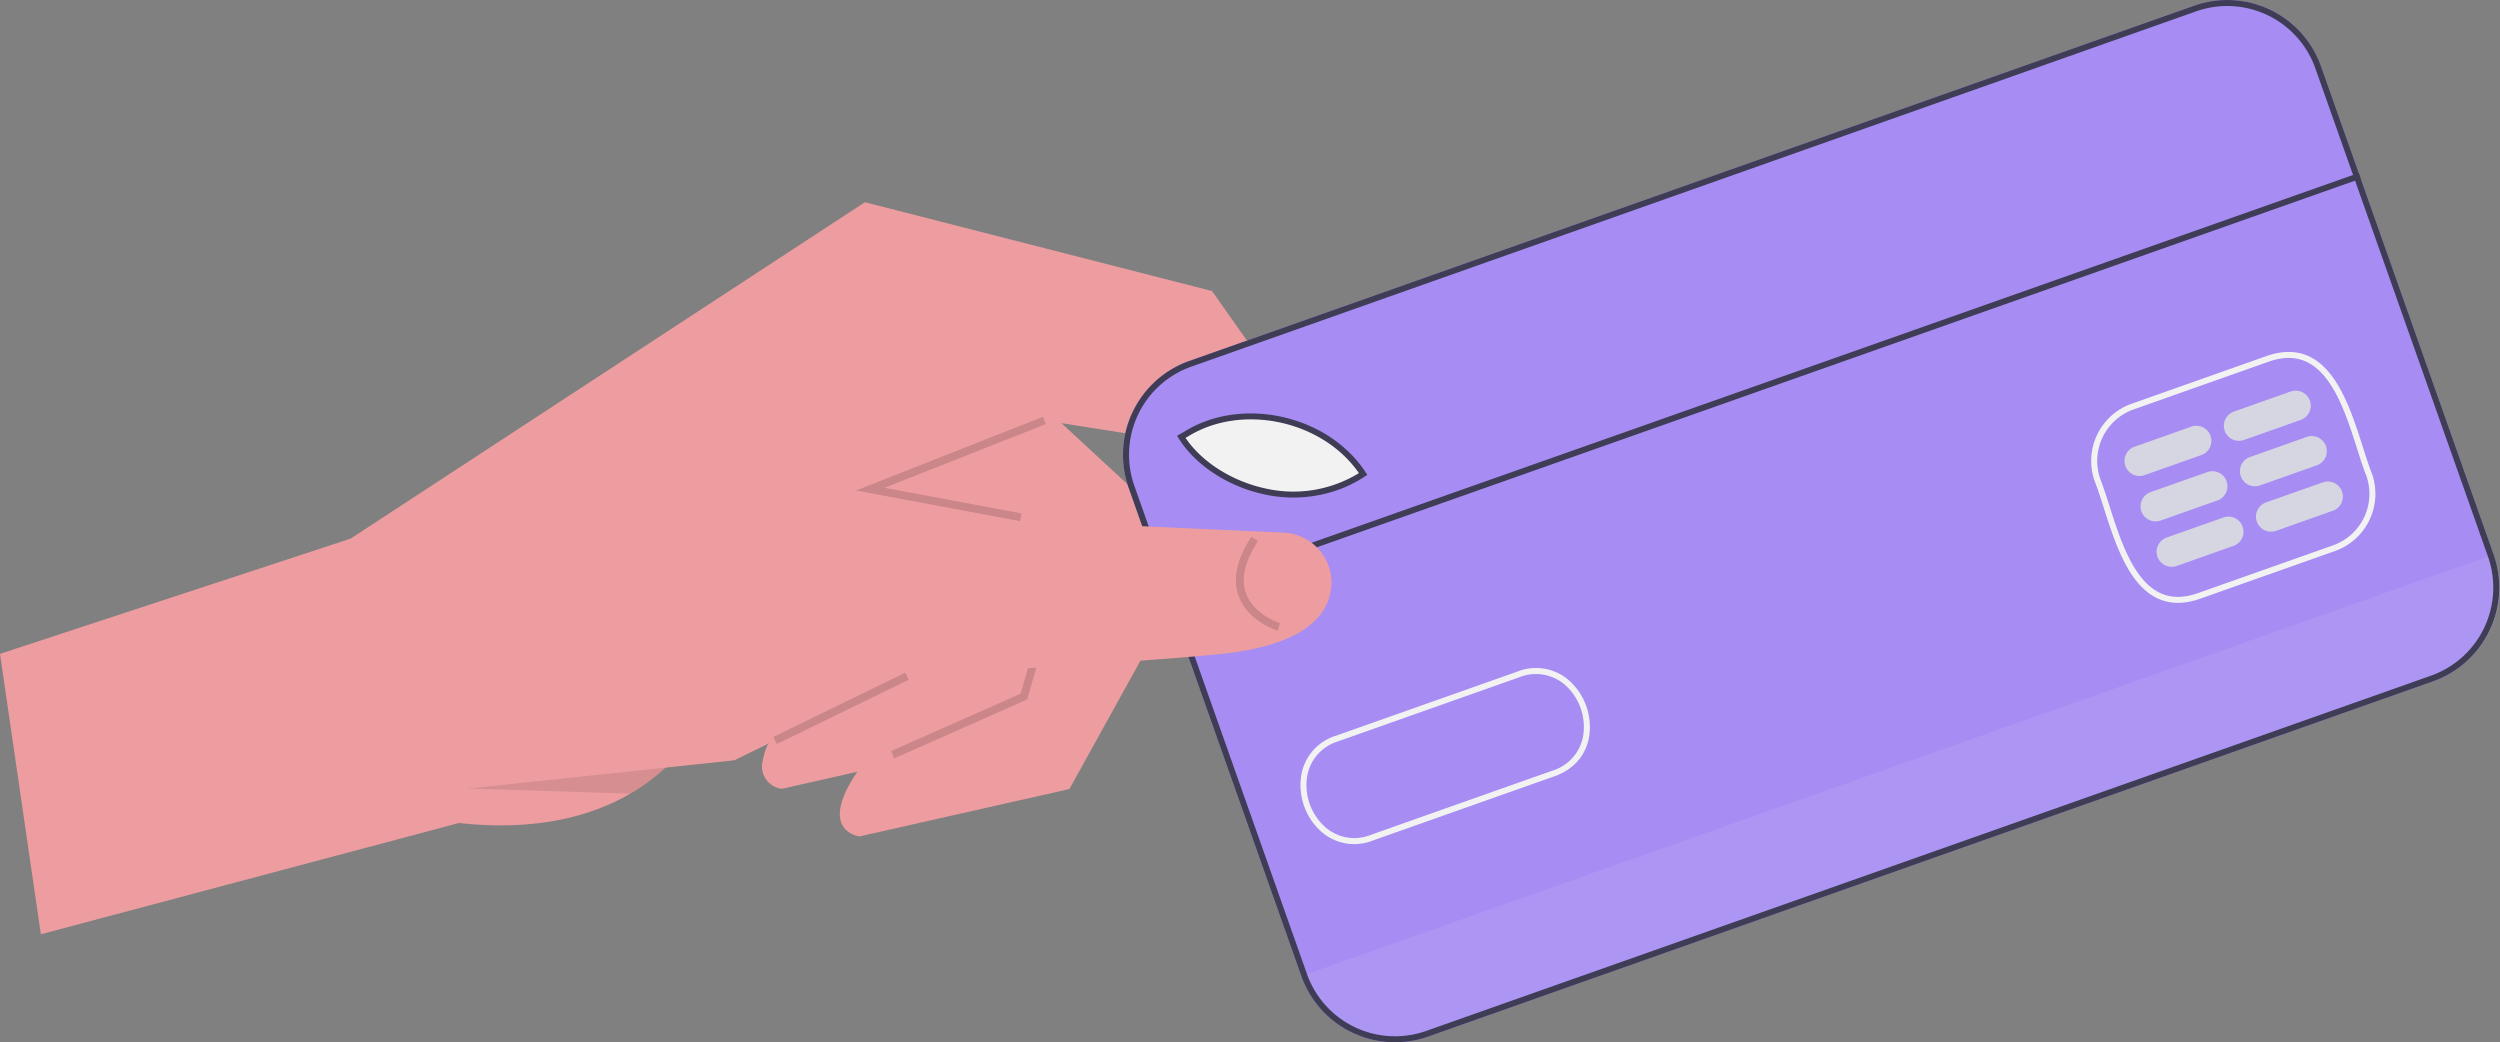 <svg xmlns="http://www.w3.org/2000/svg" width="800.934" height="333.927" viewBox="0 0 800.934 333.927" xmlns:xlink="http://www.w3.org/1999/xlink" role="img" artist="Katerina Limpitsouni" source="https://undraw.co/"><rect x="0" y="0" width="800.934" height="333.927" fill="#808080" stroke="none"/><g transform="translate(-580 -279.587)"><path d="M560.571,562.886l-67.25,15.17s-13.713-1.561-.709-20.707c1.168-1.724,2.554-3.579,4.183-5.594l34.853-17.1-.324-2.3-7.42-52.332-2.869-20.255,21.875-20.336,4.176-3.885L602.6,486.895l-.4.731L579,529.573Z" transform="translate(362.041 -30.509)" fill="#ed9da0"/><path d="M540.812,550.759l-67.25,15.17a7.184,7.184,0,0,1-6.181-8.8,20.14,20.14,0,0,1,1.818-5.63,60.432,60.432,0,0,1,7.837-11.874l34.853-17.1-4.274-30.139-2.128-15.031-1.378-9.718-2.833-20,26.051-24.221L555.7,449.653l27.144,25.115-3.664,6.612-4.368,7.9-20.961,37.91-4.271,7.722Z" transform="translate(356.934 -33.633)" fill="#ed9da0"/><path d="M707.738,549.467s-25.2-1.677-34.623-18.725a30.67,30.67,0,0,1-3.29-18.4l-10.27-20.3-14.617-28.928-37.288-5.888-1.945,1.726-27.038,24.021-8.272,7.35-12.774,11.36-61.946,55.038a46.161,46.161,0,0,1-9.382,11.725A63.143,63.143,0,0,1,475,576.8c-11.82,6.859-29.489,12.191-54.9,9.391L286.164,621.837l-13.09-89.827,112.34-36.936L550.168,387.306l111.218,28.462L712.96,489Z" transform="translate(306.926 -42.936)" fill="#ed9da0"/><g transform="translate(939.775 279.587)"><path d="M747.515,607.591,425.55,721.423a31.871,31.871,0,0,1-40.621-19.4L329.616,545.587a31.871,31.871,0,0,1,19.4-40.621L670.984,391.132a31.871,31.871,0,0,1,40.621,19.4l55.309,156.434a31.871,31.871,0,0,1-19.4,40.621Z" transform="translate(-327.798 -389.314)" fill="#A68CF3"/><path d="M753.576,526.253l.293.828a30.4,30.4,0,0,1-18.535,38.794l-323.576,114.4a30.4,30.4,0,0,1-38.791-18.526l-.293-.828Z" transform="translate(-314.457 -348.601)" fill="#f2f2f2" opacity="0.096"/><path d="M401.012,510.687c-21.342,14.043-48.694,3.475-58.259-11.92l1.526-.867C362.447,486.577,389.428,492.887,401.012,510.687Z" transform="translate(-323.351 -358.718)" fill="#f2f2f2"/><path d="M601.814,555.285c-5.224,1.847-9.926,1.761-13.981-.252-9.163-4.553-13.457-18.051-16.916-28.9-1.006-3.155-1.954-6.136-2.921-8.572l-.014-.038a19.425,19.425,0,0,1,11.771-24.663l43.306-15.311c5.217-1.845,9.915-1.761,13.96.252,9.161,4.546,13.463,18.041,16.921,28.883,1.006,3.162,1.961,6.149,2.93,8.588a19.437,19.437,0,0,1-11.766,24.7Zm-32.02-38.414c.988,2.5,1.945,5.5,2.959,8.678,3.344,10.5,7.507,23.567,15.937,27.756,3.618,1.8,7.7,1.85,12.479.161l43.294-15.307a17.5,17.5,0,0,0,10.606-22.211c-.981-2.465-1.943-5.482-2.962-8.677-3.347-10.495-7.513-23.558-15.94-27.741-3.614-1.795-7.693-1.846-12.464-.16l-43.3,15.31a17.491,17.491,0,0,0-10.6,22.189Z" transform="translate(-256.715 -363.474)" fill="#f2f2f2"/><path d="M392.511,515.985a43.043,43.043,0,0,1-23.661,1.3c-11.47-2.515-21.883-9.366-27.165-17.87l-.529-.853,2.381-1.353c18.442-11.487,46.1-5.259,58.033,13.079l.523.8-.8.528A40.5,40.5,0,0,1,392.511,515.985Zm-48.64-16.745c5.173,7.687,14.8,13.834,25.393,16.16a40.217,40.217,0,0,0,30.148-4.866c-11.676-16.89-37.545-22.493-54.87-11.678Z" transform="translate(-323.827 -358.957)" fill="#3f3d56"/><path d="M394.762,609.576a16.012,16.012,0,0,1-16.282-2.7,20.029,20.029,0,0,1-6.552-18.513A16.069,16.069,0,0,1,383.212,575.9l57.7-20.4a16.1,16.1,0,0,1,16.6,2.611,20.029,20.029,0,0,1,6.54,18.513c-1.139,5.955-5.156,10.341-11.287,12.44l-57.7,20.4ZM383.57,577.819a14.181,14.181,0,0,0-9.749,10.9,18.043,18.043,0,0,0,5.9,16.679,14.193,14.193,0,0,0,14.68,2.254l57.725-20.411a14.211,14.211,0,0,0,10.022-10.979,18.042,18.042,0,0,0-5.9-16.679,14.255,14.255,0,0,0-14.693-2.264l-57.735,20.413-.265.092Z" transform="translate(-314.767 -340.272)" fill="#f2f2f2"/><path d="M599.752,503.836l-18.19,6.432a4.823,4.823,0,1,1-3.216-9.1l18.19-6.432a4.823,4.823,0,1,1,3.216,9.1Z" transform="translate(-254.268 -358.051)" fill="#d6d6e3"/><path d="M603.718,515.054l-18.19,6.432a4.823,4.823,0,0,1-3.216-9.1l18.19-6.432a4.823,4.823,0,0,1,3.216,9.1Z" transform="translate(-253.089 -354.717)" fill="#d6d6e3"/><path d="M607.684,526.271l-18.19,6.432a4.823,4.823,0,0,1-3.216-9.1l18.19-6.432a4.823,4.823,0,1,1,3.216,9.1Z" transform="translate(-251.91 -351.383)" fill="#d6d6e3"/><path d="M624.29,495.161l-18.19,6.432a4.823,4.823,0,1,1-3.216-9.1l18.19-6.432a4.823,4.823,0,0,1,3.216,9.1Z" transform="translate(-246.973 -360.631)" fill="#d6d6e3"/><path d="M628.256,506.378l-18.19,6.432a4.823,4.823,0,1,1-3.216-9.1l18.19-6.432a4.823,4.823,0,0,1,3.216,9.1Z" transform="translate(-245.794 -357.296)" fill="#d6d6e3"/><path d="M632.222,517.595l-18.19,6.431a4.823,4.823,0,1,1-3.216-9.1l18.19-6.432a4.823,4.823,0,1,1,3.216,9.1Z" transform="translate(-244.616 -353.963)" fill="#d6d6e3"/><rect width="404.006" height="1.929" transform="translate(14.952 189.941) rotate(-19.45)" fill="#3f3d56"/><path d="M747.515,607.591,425.55,721.423a31.871,31.871,0,0,1-40.621-19.4L329.616,545.587a31.871,31.871,0,0,1,19.4-40.621L670.984,391.132a31.871,31.871,0,0,1,40.621,19.4l55.309,156.434a31.871,31.871,0,0,1-19.4,40.621ZM349.662,506.781a29.939,29.939,0,0,0-18.227,38.164l55.309,156.434a29.939,29.939,0,0,0,38.163,18.227L746.873,605.771A29.939,29.939,0,0,0,765.1,567.608l-55.31-156.429a29.939,29.939,0,0,0-38.162-18.236Z" transform="translate(-327.798 -389.314)" fill="#3f3d56"/></g><path d="M228.03,216.988l-1.019-2.3,41.507-18.408,9.895-34.713L263.5,149.509l1.581-1.957,16.21,13.106L270.614,198.1Z" transform="translate(638.483 305.543)" opacity="0.15"/><path d="M488.47,541.57l-10.91,5.314-22,2.33a63.145,63.145,0,0,1-11.3,8.35l-19.294-.639-32.587-1.02,110.167-93.938,22.209,5.455S487.441,543.763,488.47,541.57Z" transform="translate(337.662 -23.701)" opacity="0.1"/><path d="M643.046,513.111c-2.892.557-6.062,1.018-9.566,1.371-18.087,1.808-56.32,4.212-59.692,4.381-22.646,1.066-36.884,1.053-36.884,1.053l-47.767,23.257-10.91,5.314-88.433,9.366L509.54,455.746l14.506,3.561,24.552,6.038,27.049,6.65,23.47,1.056,30.37,1.362,24.547,1.1a16.109,16.109,0,0,1,15.543,16.561C669.192,500.174,663.575,509.121,643.046,513.111Z" transform="translate(336.995 -25.304)" fill="#ed9da0"/><path d="M601.316,502.635c-.391-.12-9.614-3.021-12.54-11.139-1.968-5.458-.583-11.844,4.116-18.982l2.1,1.383c-4.235,6.432-5.533,12.062-3.857,16.73,2.488,6.93,10.833,9.576,10.916,9.6Z" transform="translate(388.034 -20.984)" opacity="0.15"/><rect width="47.006" height="2.515" transform="matrix(0.899, -0.438, 0.438, 0.899, 827.774, 515.679)" opacity="0.15"/><path d="M218.073,139.377l59.862-23.609.923,2.34-51.73,20.4,43.964,8.212-.463,2.472Z" transform="translate(636.181 297.355)" opacity="0.15"/></g></svg>